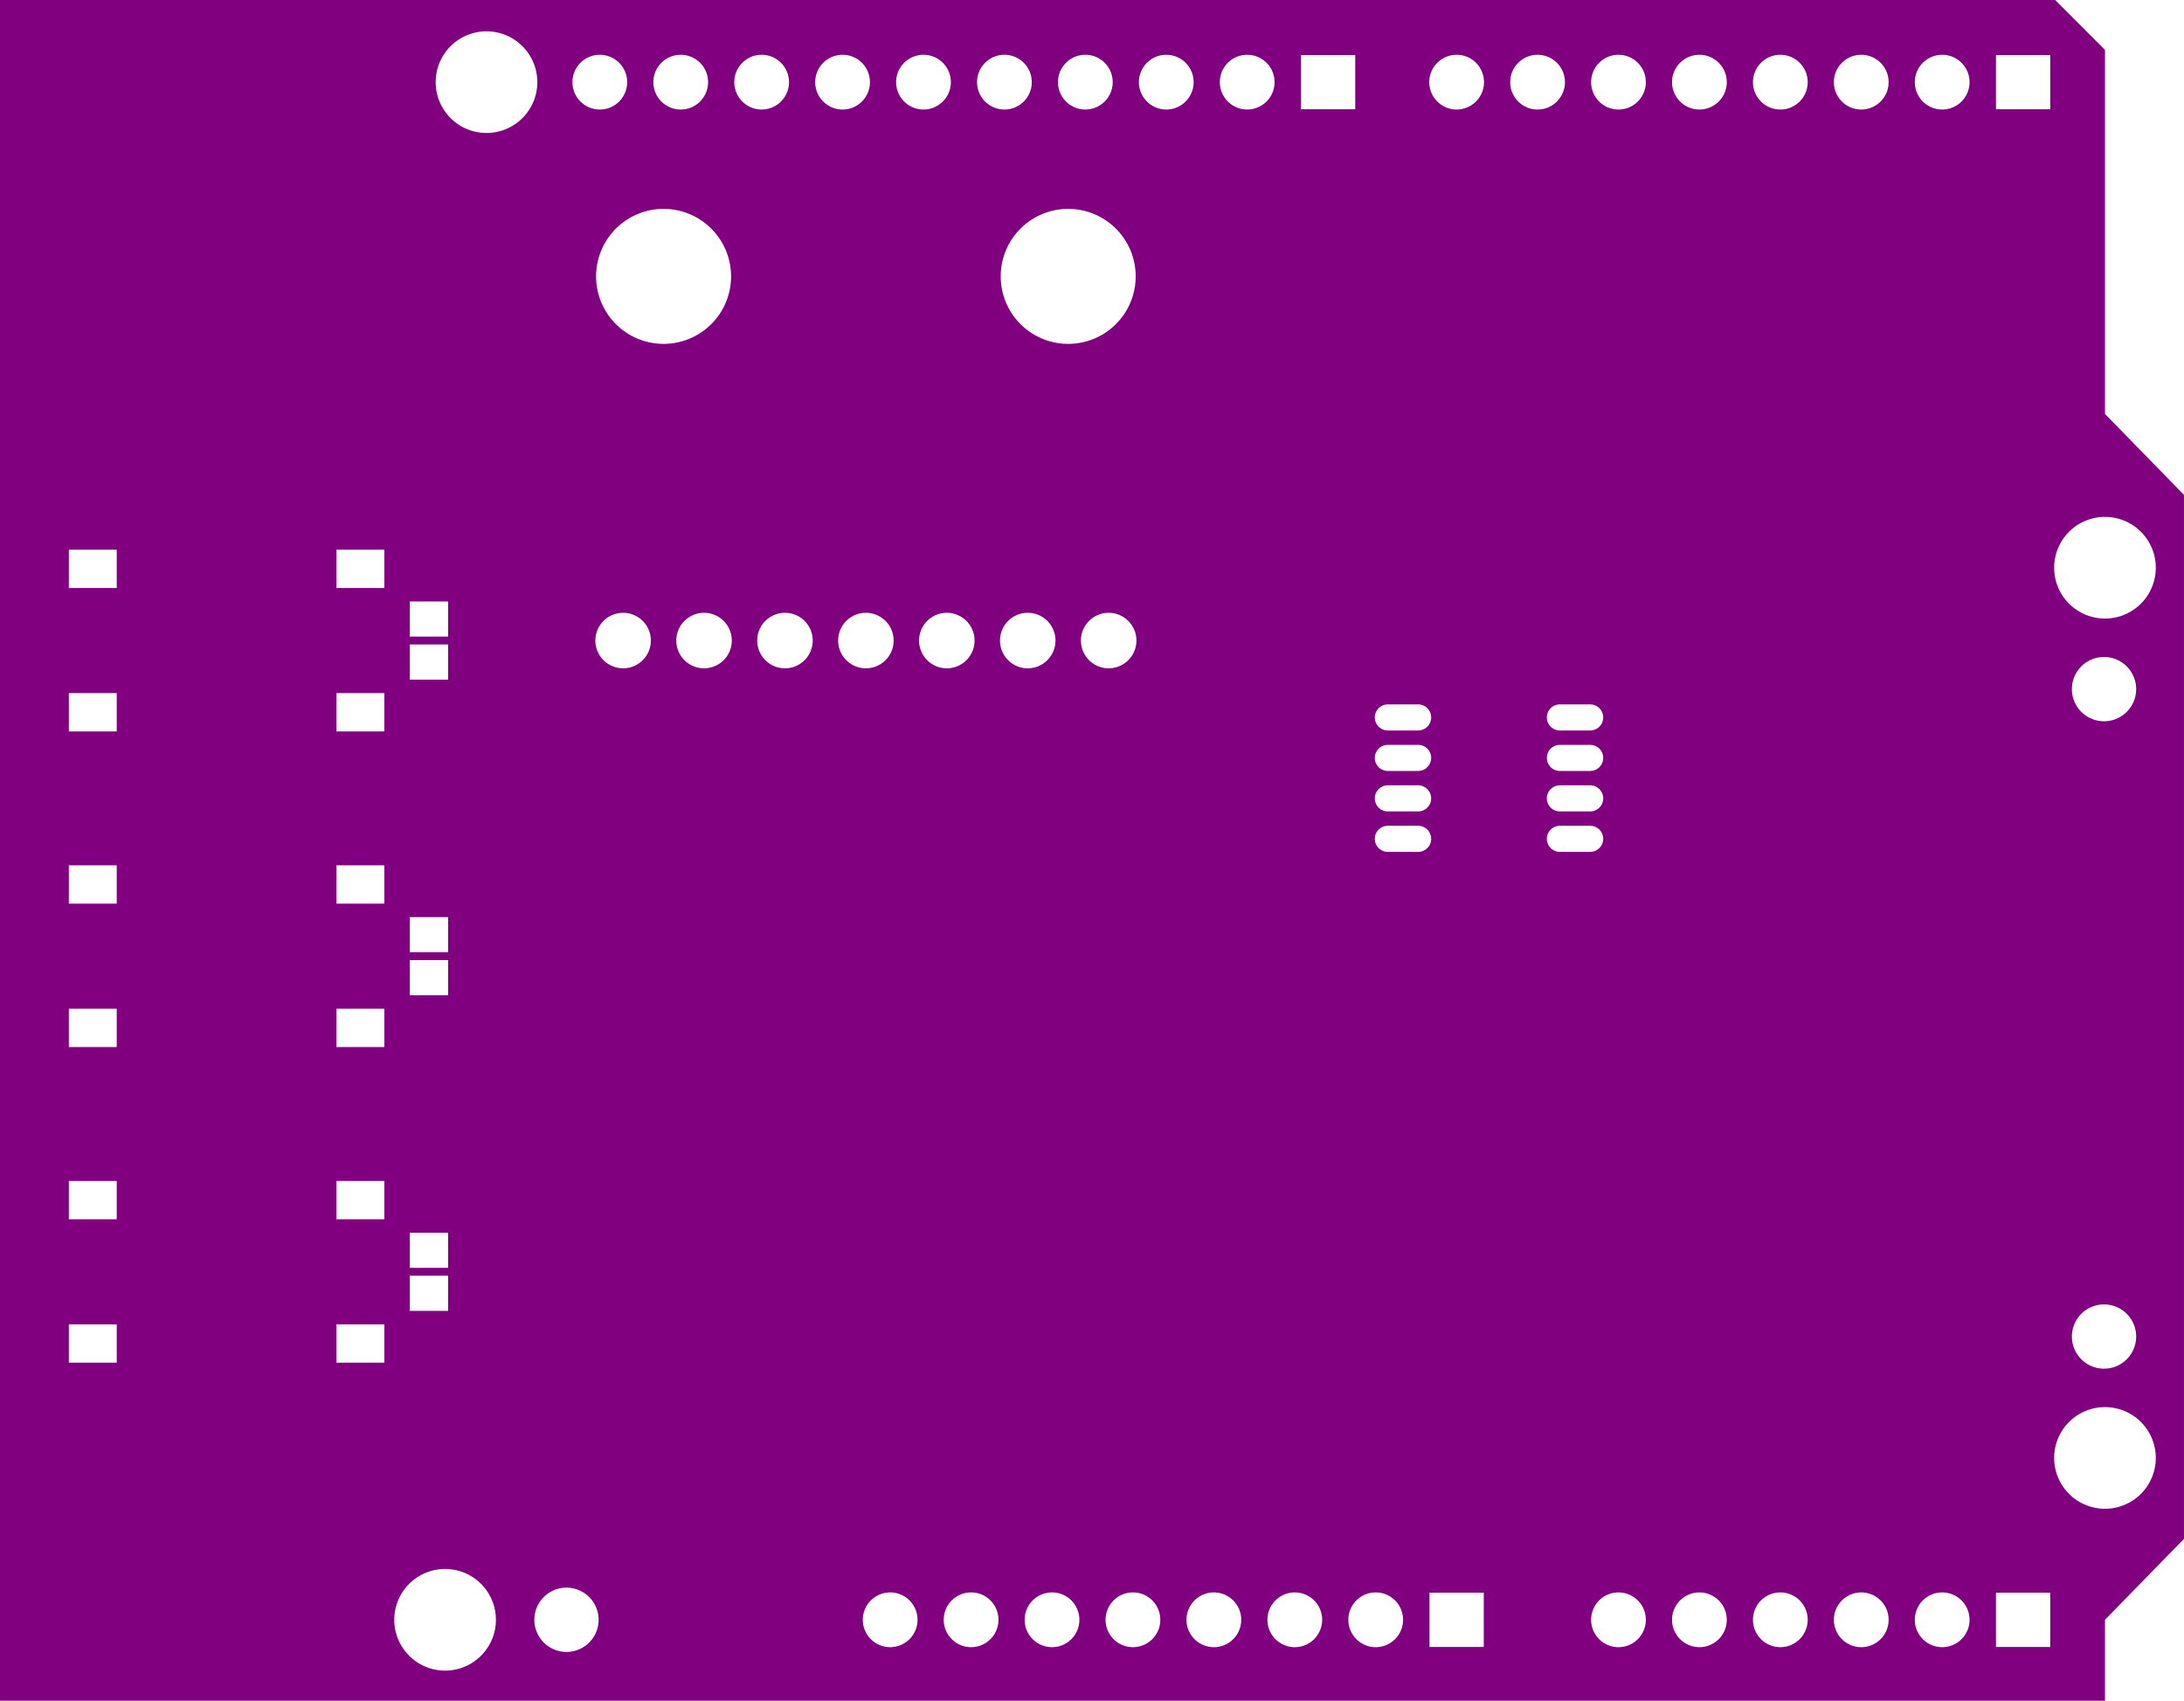 <svg width="68.55mm" height="53.378mm" viewBox="0 0 26988189 21015147"  version="1.1" xmlns="http://www.w3.org/2000/svg" xmlns:xlink="http://www.w3.org/1999/xlink">
<desc>
Origin 39200000 34500000 Bound 39200000 34500000 26988189 21015147
</desc>
<g fill-rule="evenodd" fill="rgb(128, 0, 128)" stroke="black" stroke-width="1" transform="translate(0, 21015147) scale(1, -1) translate(-39200000, -34500000)">
<path id="N" d="M 65211811.00 54899087.00 L 65211811.00 50400000.00 L 66188189.00 49400000.00 L 66188189.00 36500000.00 L 65211811.00 35500000.00 L 65211811.00 34500000.00 L 39200000.00 34500000.00 L 39200000.00 55515147.00 L 64595751.00 55515147.00 L 65211811.00 54899087.00  zM 40642362.00 39151023.00 L 40050552.00 39151023.00 L 40050552.00 38677323.00 L 40642362.00 38677323.00 L 40642362.00 39151023.00  zM 40642362.00 40922677.00 L 40050552.00 40922677.00 L 40050552.00 40448977.00 L 40642362.00 40448977.00 L 40642362.00 40922677.00  zM 43949448.00 39151023.00 L 43357638.00 39151023.00 L 43357638.00 38677323.00 L 43949448.00 38677323.00 L 43949448.00 39151023.00  zM 40642362.00 43051023.00 L 40050552.00 43051023.00 L 40050552.00 42577323.00 L 40642362.00 42577323.00 L 40642362.00 43051023.00  zM 43949448.00 40922677.00 L 43357638.00 40922677.00 L 43357638.00 40448977.00 L 43949448.00 40448977.00 L 43949448.00 40922677.00  zM 40642362.00 44822677.00 L 40050552.00 44822677.00 L 40050552.00 44348977.00 L 40642362.00 44348977.00 L 40642362.00 44822677.00  zM 43949448.00 43051023.00 L 43357638.00 43051023.00 L 43357638.00 42577323.00 L 43949448.00 42577323.00 L 43949448.00 43051023.00  zM 43949448.00 44822677.00 L 43357638.00 44822677.00 L 43357638.00 44348977.00 L 43949448.00 44348977.00 L 43949448.00 44822677.00  zM 40642362.00 46951023.00 L 40050552.00 46951023.00 L 40050552.00 46477323.00 L 40642362.00 46477323.00 L 40642362.00 46951023.00  zM 43949448.00 46951023.00 L 43357638.00 46951023.00 L 43357638.00 46477323.00 L 43949448.00 46477323.00 L 43949448.00 46951023.00  zM 44699999.50 35500018.07 m -628006.16 0 a 628006.16 628006.16 0 1 1 1256012.32 0a 628006.16 628006.16 0 1 1 -1256012.32 0M 46200001.71 35499996.07 m -397100.93 0 a 397100.93 397100.93 0 1 1 794201.86 0a 397100.93 397100.93 0 1 1 -794201.86 0M 50200002.00 35499993.05 m -338174.95 0 a 338174.95 338174.95 0 1 1 676349.89 0a 338174.95 338174.95 0 1 1 -676349.89 0M 51200002.00 35499993.05 m -338174.95 0 a 338174.95 338174.95 0 1 1 676349.89 0a 338174.95 338174.95 0 1 1 -676349.89 0M 52200002.00 35499993.05 m -338174.95 0 a 338174.95 338174.95 0 1 1 676349.89 0a 338174.95 338174.95 0 1 1 -676349.89 0M 44736850.00 39751417.00 L 44263150.00 39751417.00 L 44263150.00 39317087.00 L 44736850.00 39317087.00 L 44736850.00 39751417.00  zM 44736850.00 40282913.00 L 44263150.00 40282913.00 L 44263150.00 39848583.00 L 44736850.00 39848583.00 L 44736850.00 40282913.00  zM 44736850.00 43651417.00 L 44263150.00 43651417.00 L 44263150.00 43217087.00 L 44736850.00 43217087.00 L 44736850.00 43651417.00  zM 44736850.00 44182913.00 L 44263150.00 44182913.00 L 44263150.00 43748583.00 L 44736850.00 43748583.00 L 44736850.00 44182913.00  zM 44736850.00 47551417.00 L 44263150.00 47551417.00 L 44263150.00 47117087.00 L 44736850.00 47117087.00 L 44736850.00 47551417.00  zM 44736850.00 48082913.00 L 44263150.00 48082913.00 L 44263150.00 47648583.00 L 44736850.00 47648583.00 L 44736850.00 48082913.00  zM 43949448.00 48722677.00 L 43357638.00 48722677.00 L 43357638.00 48248977.00 L 43949448.00 48248977.00 L 43949448.00 48722677.00  zM 40642362.00 48722677.00 L 40050552.00 48722677.00 L 40050552.00 48248977.00 L 40642362.00 48248977.00 L 40642362.00 48722677.00  zM 45211810.50 54500018.07 m -628006.16 0 a 628006.16 628006.16 0 1 1 1256012.32 0a 628006.16 628006.16 0 1 1 -1256012.32 0M 46899999.04 47600000.73 m -342933.27 0 a 342933.27 342933.27 0 1 1 685866.54 0a 342933.27 342933.27 0 1 1 -685866.54 0M 47399996.23 52100023.28 m -833992.72 0 a 833992.72 833992.72 0 1 1 1667985.45 0a 833992.72 833992.72 0 1 1 -1667985.45 0M 46611813.00 54499993.05 m -338174.95 0 a 338174.95 338174.95 0 1 1 676349.89 0a 338174.95 338174.95 0 1 1 -676349.89 0M 47611813.00 54499993.05 m -338174.95 0 a 338174.95 338174.95 0 1 1 676349.89 0a 338174.95 338174.95 0 1 1 -676349.89 0M 47899999.04 47600000.73 m -342933.27 0 a 342933.27 342933.27 0 1 1 685866.54 0a 342933.27 342933.27 0 1 1 -685866.54 0M 48899999.04 47600000.73 m -342933.27 0 a 342933.27 342933.27 0 1 1 685866.54 0a 342933.27 342933.27 0 1 1 -685866.54 0M 49899999.04 47600000.73 m -342933.27 0 a 342933.27 342933.27 0 1 1 685866.54 0a 342933.27 342933.27 0 1 1 -685866.54 0M 50899999.04 47600000.73 m -342933.27 0 a 342933.27 342933.27 0 1 1 685866.54 0a 342933.27 342933.27 0 1 1 -685866.54 0M 51899999.04 47600000.73 m -342933.27 0 a 342933.27 342933.27 0 1 1 685866.54 0a 342933.27 342933.27 0 1 1 -685866.54 0M 48611813.00 54499993.05 m -338174.95 0 a 338174.95 338174.95 0 1 1 676349.89 0a 338174.95 338174.95 0 1 1 -676349.89 0M 49611813.00 54499993.05 m -338174.95 0 a 338174.95 338174.95 0 1 1 676349.89 0a 338174.95 338174.95 0 1 1 -676349.89 0M 50611813.00 54499993.05 m -338174.95 0 a 338174.95 338174.95 0 1 1 676349.89 0a 338174.95 338174.95 0 1 1 -676349.89 0M 51611813.00 54499993.05 m -338174.95 0 a 338174.95 338174.95 0 1 1 676349.89 0a 338174.95 338174.95 0 1 1 -676349.89 0M 53200002.00 35499993.05 m -338174.95 0 a 338174.95 338174.95 0 1 1 676349.89 0a 338174.95 338174.95 0 1 1 -676349.89 0M 54200002.00 35499993.05 m -338174.95 0 a 338174.95 338174.95 0 1 1 676349.89 0a 338174.95 338174.95 0 1 1 -676349.89 0M 55200002.00 35499993.05 m -338174.95 0 a 338174.95 338174.95 0 1 1 676349.89 0a 338174.95 338174.95 0 1 1 -676349.89 0M 56200002.00 35499993.05 m -338174.95 0 a 338174.95 338174.95 0 1 1 676349.89 0a 338174.95 338174.95 0 1 1 -676349.89 0M 57535275.00 35835275.00 L 56864725.00 35835275.00 L 56864725.00 35164725.00 L 57535275.00 35164725.00 L 57535275.00 35835275.00  zM 56724016.00 45311208.00 L 56350000.00 45311208.00 A 161201.22 161201.22 0 1 1 56350000.00 44988792.00 L 56724016.00 44988792.00 A 161201.22 161201.22 0 1 1 56724016.00 45311208.00  zM 56724016.00 45811208.00 L 56350000.00 45811208.00 A 161201.22 161201.22 0 1 1 56350000.00 45488792.00 L 56724016.00 45488792.00 A 161201.22 161201.22 0 1 1 56724016.00 45811208.00  zM 56724016.00 46311208.00 L 56350000.00 46311208.00 A 161201.22 161201.22 0 1 1 56350000.00 45988792.00 L 56724016.00 45988792.00 A 161201.22 161201.22 0 1 1 56724016.00 46311208.00  zM 58850000.00 45311208.00 L 58475984.00 45311208.00 A 161201.22 161201.22 0 0 1 58475984.00 44988792.00 L 58850000.00 44988792.00 A 161201.22 161201.22 0 0 1 58850000.00 45311208.00  zM 58850000.00 46311208.00 L 58475984.00 46311208.00 A 161201.22 161201.22 0 0 1 58475984.00 45988792.00 L 58850000.00 45988792.00 A 161201.22 161201.22 0 0 1 58850000.00 46311208.00  zM 59200002.00 35499993.05 m -338174.95 0 a 338174.95 338174.95 0 1 1 676349.89 0a 338174.95 338174.95 0 1 1 -676349.89 0M 60200002.00 35499993.05 m -338174.95 0 a 338174.95 338174.95 0 1 1 676349.89 0a 338174.95 338174.95 0 1 1 -676349.89 0M 61200002.00 35499993.05 m -338174.95 0 a 338174.95 338174.95 0 1 1 676349.89 0a 338174.95 338174.95 0 1 1 -676349.89 0M 62200002.00 35499993.05 m -338174.95 0 a 338174.95 338174.95 0 1 1 676349.89 0a 338174.95 338174.95 0 1 1 -676349.89 0M 64535275.00 35835275.00 L 63864725.00 35835275.00 L 63864725.00 35164725.00 L 64535275.00 35164725.00 L 64535275.00 35835275.00  zM 63200002.00 35499993.05 m -338174.95 0 a 338174.95 338174.95 0 1 1 676349.89 0a 338174.95 338174.95 0 1 1 -676349.89 0M 65211810.50 37500018.07 m -628006.16 0 a 628006.16 628006.16 0 1 1 1256012.32 0a 628006.16 628006.16 0 1 1 -1256012.32 0M 58850000.00 45811208.00 L 58475984.00 45811208.00 A 161201.22 161201.22 0 0 1 58475984.00 45488792.00 L 58850000.00 45488792.00 A 161201.22 161201.22 0 0 1 58850000.00 45811208.00  zM 65200001.71 38999996.07 m -397100.93 0 a 397100.93 397100.93 0 1 1 794201.86 0a 397100.93 397100.93 0 1 1 -794201.86 0M 52899999.04 47600000.73 m -342933.27 0 a 342933.27 342933.27 0 1 1 685866.54 0a 342933.27 342933.27 0 1 1 -685866.54 0M 56724016.00 46811208.00 L 56350000.00 46811208.00 A 161201.22 161201.22 0 1 1 56350000.00 46488792.00 L 56724016.00 46488792.00 A 161201.22 161201.22 0 1 1 56724016.00 46811208.00  zM 52399996.23 52100023.28 m -833992.72 0 a 833992.72 833992.72 0 1 1 1667985.45 0a 833992.72 833992.72 0 1 1 -1667985.45 0M 53611813.00 54499993.05 m -338174.95 0 a 338174.95 338174.95 0 1 1 676349.89 0a 338174.95 338174.95 0 1 1 -676349.89 0M 55947086.00 54835275.00 L 55276536.00 54835275.00 L 55276536.00 54164725.00 L 55947086.00 54164725.00 L 55947086.00 54835275.00  zM 52611813.00 54499993.05 m -338174.95 0 a 338174.95 338174.95 0 1 1 676349.89 0a 338174.95 338174.95 0 1 1 -676349.89 0M 54611813.00 54499993.05 m -338174.95 0 a 338174.95 338174.95 0 1 1 676349.89 0a 338174.95 338174.95 0 1 1 -676349.89 0M 57200002.00 54499993.05 m -338174.95 0 a 338174.95 338174.95 0 1 1 676349.89 0a 338174.95 338174.95 0 1 1 -676349.89 0M 58200002.00 54499993.05 m -338174.95 0 a 338174.95 338174.95 0 1 1 676349.89 0a 338174.95 338174.95 0 1 1 -676349.89 0M 58850000.00 46811208.00 L 58475984.00 46811208.00 A 161201.22 161201.22 0 0 1 58475984.00 46488792.00 L 58850000.00 46488792.00 A 161201.22 161201.22 0 0 1 58850000.00 46811208.00  zM 65200001.71 46999996.07 m -397100.93 0 a 397100.93 397100.93 0 1 1 794201.86 0a 397100.93 397100.93 0 1 1 -794201.86 0M 65211810.50 48500018.07 m -628006.16 0 a 628006.16 628006.16 0 1 1 1256012.32 0a 628006.16 628006.16 0 1 1 -1256012.32 0M 61200002.00 54499993.05 m -338174.95 0 a 338174.95 338174.95 0 1 1 676349.89 0a 338174.95 338174.95 0 1 1 -676349.89 0M 62200002.00 54499993.05 m -338174.95 0 a 338174.95 338174.95 0 1 1 676349.89 0a 338174.95 338174.95 0 1 1 -676349.89 0M 59200002.00 54499993.05 m -338174.95 0 a 338174.95 338174.95 0 1 1 676349.89 0a 338174.95 338174.95 0 1 1 -676349.89 0M 60200002.00 54499993.05 m -338174.95 0 a 338174.95 338174.95 0 1 1 676349.89 0a 338174.95 338174.95 0 1 1 -676349.89 0M 63200002.00 54499993.05 m -338174.95 0 a 338174.95 338174.95 0 1 1 676349.89 0a 338174.95 338174.95 0 1 1 -676349.89 0M 64535275.00 54835275.00 L 63864725.00 54835275.00 L 63864725.00 54164725.00 L 64535275.00 54164725.00 L 64535275.00 54835275.00  z"/>
</g>
</svg>
